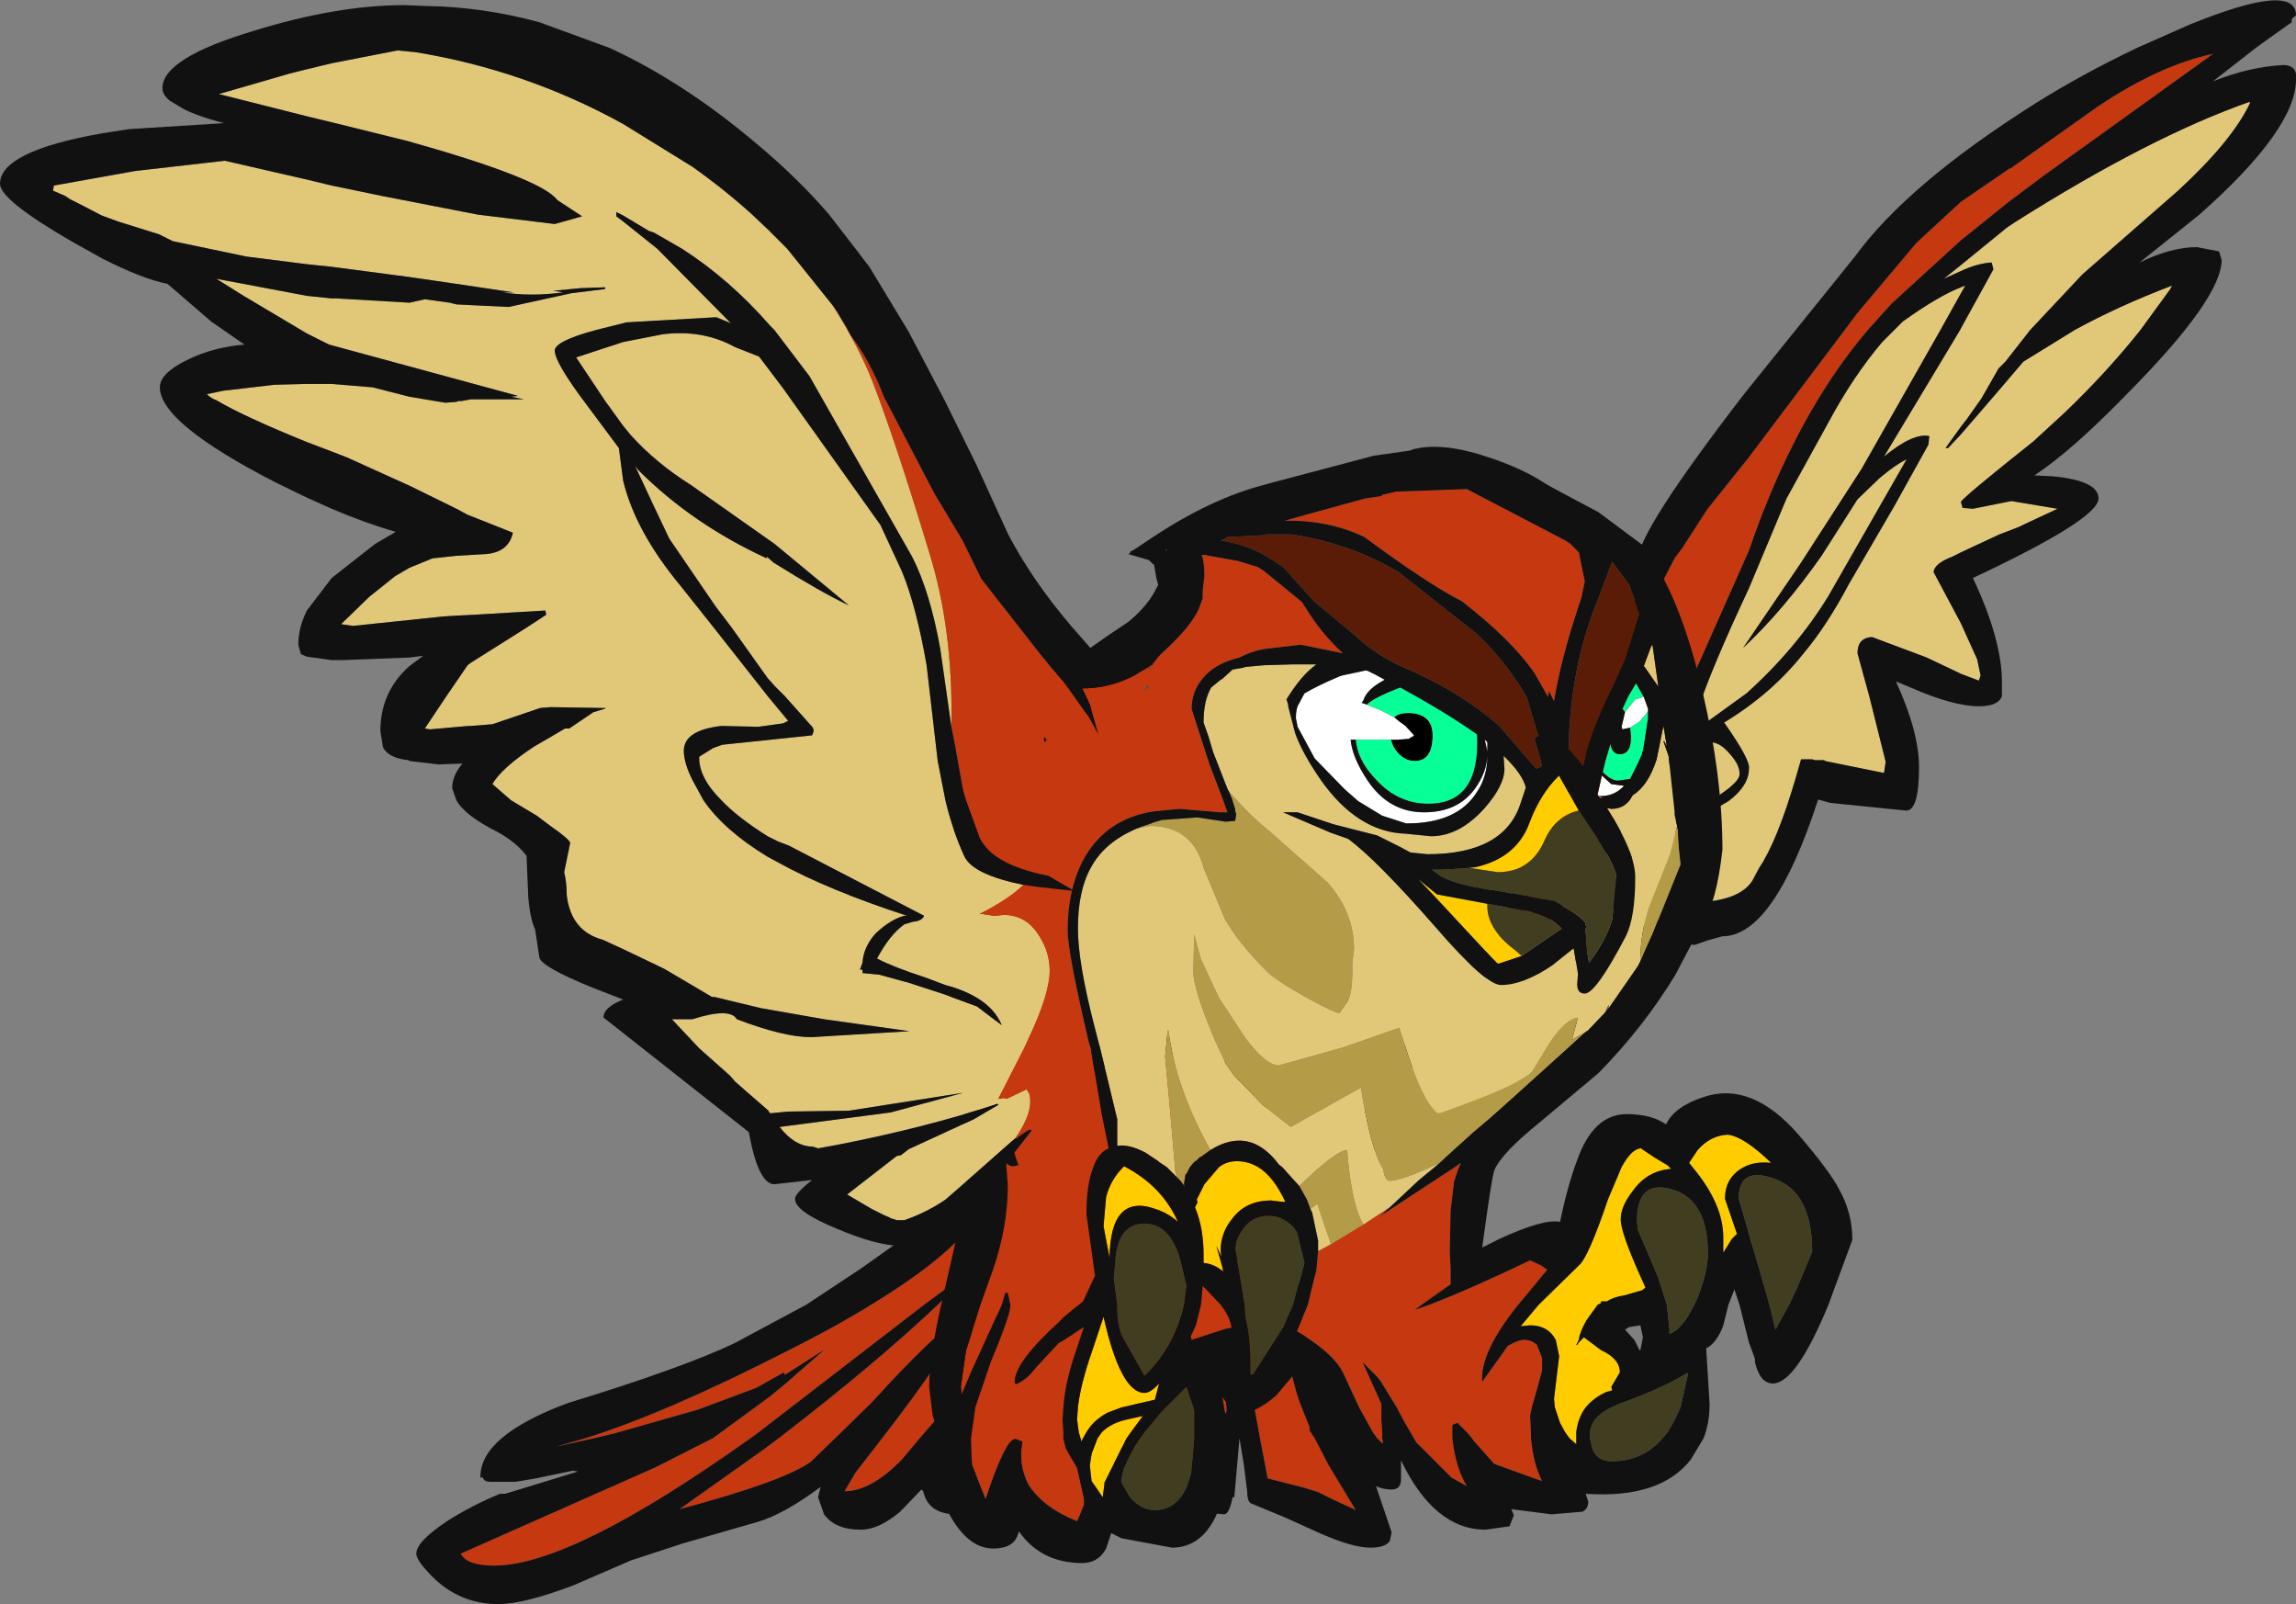 <?xml version="1.0" encoding="UTF-8" standalone="no"?>
<svg xmlns:ffdec="https://www.free-decompiler.com/flash" xmlns:xlink="http://www.w3.org/1999/xlink" ffdec:objectType="shape" height="93.8px" width="134.3px" xmlns="http://www.w3.org/2000/svg">
  <rect width="100%" height="100%" fill="#808080" stroke="none"/>
  <g transform="matrix(1.0, 0.0, 0.0, 1.0, 74.6, 60.8)">
    <path d="M11.55 -2.4 L11.5 -2.45 11.9 -2.7 11.55 -2.4" fill="#000000" fill-rule="evenodd" stroke="none"/>
    <path d="M43.0 -50.95 L48.15 -54.6 Q51.75 -57.0 54.85 -57.65 L44.9 -50.5 42.9 -49.0 40.1 -46.75 36.05 -43.05 34.65 -41.5 Q30.4 -36.5 27.7 -28.6 L23.9 -20.05 23.0 -18.3 Q19.6 -11.6 14.4 -6.85 L15.05 -8.7 15.05 -9.4 20.1 -21.2 21.6 -24.75 23.35 -28.15 23.8 -28.75 25.25 -31.0 27.65 -34.0 33.3 -41.5 34.05 -42.5 37.5 -46.6 40.1 -49.0 42.95 -50.95 43.0 -50.95" fill="#c53810" fill-rule="evenodd" stroke="none"/>
    <path d="M57.0 -54.75 Q55.95 -52.55 52.8 -49.65 L47.2 -44.75 44.15 -41.5 42.7 -39.65 42.4 -39.35 42.3 -39.25 41.5 -37.85 41.3 -37.5 40.45 -36.3 40.1 -35.85 39.2 -34.6 39.35 -34.6 40.1 -35.4 42.3 -37.95 43.75 -39.65 46.75 -41.5 Q49.3 -42.9 52.45 -44.1 L52.35 -43.9 50.6 -41.5 Q48.65 -39.05 46.2 -36.7 L44.35 -35.0 Q40.2 -31.7 40.1 -31.45 L40.2 -31.1 40.8 -31.05 43.05 -31.5 45.75 -31.05 43.4 -29.95 42.35 -29.55 40.1 -28.5 39.6 -28.25 Q38.55 -27.85 38.5 -27.35 L40.1 -24.35 41.05 -22.25 41.25 -21.3 41.15 -21.0 40.1 -21.4 38.1 -22.35 34.9 -23.55 Q34.05 -23.5 34.05 -22.6 L34.75 -20.05 35.7 -16.25 35.6 -15.6 32.15 -16.3 32.1 -16.35 31.55 -16.35 31.4 -16.4 31.35 -16.4 30.75 -16.4 30.45 -15.35 Q29.35 -11.6 28.3 -10.05 L27.9 -9.3 Q27.3 -8.35 25.5 -8.1 L23.15 -7.35 22.15 -6.9 Q21.0 -6.55 20.75 -6.25 L20.05 -4.85 Q19.7 -3.55 19.3 -3.2 L16.7 0.0 13.95 3.05 Q11.2 5.4 8.85 5.6 L6.95 5.4 6.1 4.9 8.0 1.6 Q9.35 -0.7 10.9 -1.95 11.85 -2.75 13.35 -5.15 L13.55 -5.15 Q14.8 -5.2 19.15 -10.65 L19.75 -11.25 Q20.0 -11.95 20.8 -12.8 L20.85 -12.85 22.85 -15.6 Q24.25 -17.8 24.7 -19.25 25.45 -21.6 27.7 -26.4 L29.9 -31.65 32.35 -36.1 Q33.8 -38.8 35.5 -40.8 L36.2 -41.5 36.7 -42.0 Q38.8 -43.5 40.1 -44.0 L40.35 -44.1 40.3 -44.0 40.1 -43.65 38.9 -41.5 34.3 -33.4 30.75 -27.9 27.35 -22.9 Q29.7 -25.1 31.95 -28.3 L34.05 -31.6 35.35 -32.85 Q36.3 -33.65 36.95 -33.95 L36.9 -33.9 32.35 -25.95 Q30.45 -22.85 27.55 -20.25 L24.85 -18.3 25.5 -17.4 Q26.05 -17.35 26.55 -16.75 27.2 -16.05 27.15 -15.5 27.1 -14.85 24.45 -13.4 L22.55 -12.35 Q21.55 -11.9 21.15 -11.9 L18.8 -7.35 Q18.4 -6.15 16.3 -4.25 L15.35 -3.35 14.95 -2.7 14.75 -2.5 Q16.8 -3.3 18.5 -5.6 19.75 -7.25 20.35 -9.15 L21.05 -11.0 Q21.3 -11.55 22.2 -11.8 L22.55 -11.85 Q23.4 -12.0 23.6 -12.25 L26.5 -13.95 Q27.7 -14.85 27.7 -15.85 27.8 -16.35 26.25 -18.55 29.05 -20.25 30.9 -22.6 32.25 -24.2 33.55 -26.65 L36.2 -31.2 38.2 -34.8 38.25 -35.3 Q37.3 -35.5 35.6 -34.1 L40.05 -41.5 40.1 -41.6 42.0 -45.05 41.9 -45.45 Q41.05 -45.4 40.1 -44.95 L39.1 -44.5 40.1 -45.3 42.8 -47.5 43.25 -47.8 Q51.15 -52.8 57.0 -54.85 L57.0 -54.75 M11.55 -2.4 L11.9 -2.7 11.5 -2.45 11.55 -2.4" fill="#e1c879" fill-rule="evenodd" stroke="none"/>
    <path d="M43.0 -50.95 L42.95 -50.95 40.1 -49.0 37.5 -46.6 34.05 -42.5 33.3 -41.5 27.65 -34.0 25.25 -31.0 23.8 -28.75 23.35 -28.15 21.6 -24.75 20.1 -21.2 15.05 -9.4 15.05 -8.7 14.4 -6.85 Q19.6 -11.6 23.0 -18.3 L23.9 -20.05 27.7 -28.6 Q30.4 -36.5 34.65 -41.5 L36.05 -43.05 40.1 -46.75 42.9 -49.0 44.9 -50.5 54.85 -57.65 Q51.75 -57.0 48.15 -54.6 L43.0 -50.95 M50.4 -58.0 L53.45 -59.35 Q59.7 -61.9 59.7 -59.9 L59.45 -59.7 59.45 -59.5 57.9 -58.4 57.35 -58.0 54.85 -56.05 Q57.0 -56.9 59.0 -57.0 59.8 -56.95 59.7 -56.15 59.7 -53.25 54.05 -48.25 L50.55 -45.45 Q52.4 -46.35 53.9 -46.35 L55.2 -46.1 55.35 -45.6 Q55.35 -43.35 49.85 -37.8 46.6 -34.45 44.4 -33.0 L45.45 -32.95 Q48.15 -32.7 48.15 -31.65 48.15 -30.45 40.8 -27.0 42.5 -23.4 42.5 -20.9 L42.5 -20.1 Q42.3 -19.5 41.15 -19.5 39.65 -19.5 37.15 -20.6 L36.3 -20.95 Q37.65 -18.0 37.65 -15.95 37.65 -13.4 36.9 -13.4 L32.45 -13.85 31.75 -14.05 Q29.15 -6.05 26.15 -6.05 L25.25 -5.8 24.55 -5.55 Q23.6 -5.55 23.6 -6.05 L23.8 -6.25 22.05 -5.45 21.35 -4.85 Q18.5 -0.05 15.35 3.35 11.95 6.85 9.95 6.95 6.95 7.1 5.5 6.35 4.6 5.9 4.65 5.35 4.65 4.75 6.7 1.55 L9.25 -2.1 11.25 -4.25 Q12.5 -5.25 12.8 -5.85 L13.15 -6.15 13.15 -6.4 Q13.2 -7.15 15.6 -13.0 L18.85 -20.9 20.4 -24.45 21.65 -27.0 20.6 -26.0 21.65 -27.3 Q21.2 -27.4 21.2 -28.05 21.2 -29.7 27.45 -37.8 L33.9 -45.8 Q37.0 -50.05 44.45 -54.75 47.15 -56.45 50.4 -58.0 M57.0 -54.75 L57.0 -54.85 Q51.15 -52.8 43.25 -47.8 L42.8 -47.5 40.1 -45.3 39.1 -44.5 40.1 -44.95 Q41.05 -45.4 41.9 -45.45 L42.0 -45.05 40.1 -41.6 40.05 -41.5 35.6 -34.1 Q37.3 -35.5 38.25 -35.3 L38.2 -34.8 36.2 -31.2 33.55 -26.65 Q32.25 -24.2 30.9 -22.6 29.05 -20.25 26.25 -18.55 27.8 -16.35 27.7 -15.85 27.7 -14.85 26.5 -13.95 L23.6 -12.25 Q23.4 -12.0 22.55 -11.85 L22.2 -11.8 Q21.3 -11.55 21.05 -11.0 L20.35 -9.15 Q19.75 -7.25 18.5 -5.6 16.8 -3.3 14.75 -2.5 L14.95 -2.7 15.35 -3.35 16.3 -4.25 Q18.4 -6.15 18.8 -7.35 L21.15 -11.9 Q21.55 -11.9 22.55 -12.35 L24.45 -13.4 Q27.1 -14.85 27.15 -15.5 27.2 -16.05 26.55 -16.75 26.05 -17.35 25.5 -17.4 L24.85 -18.3 27.55 -20.25 Q30.45 -22.85 32.35 -25.95 L36.9 -33.9 36.95 -33.95 Q36.3 -33.65 35.35 -32.85 L34.05 -31.6 31.95 -28.3 Q29.7 -25.1 27.35 -22.9 L30.75 -27.9 34.3 -33.4 38.9 -41.5 40.1 -43.65 40.3 -44.0 40.35 -44.1 40.1 -44.0 Q38.8 -43.5 36.7 -42.0 L36.2 -41.5 35.5 -40.8 Q33.8 -38.8 32.35 -36.1 L29.9 -31.65 27.7 -26.4 Q25.45 -21.6 24.7 -19.25 24.25 -17.8 22.85 -15.6 L20.85 -12.85 20.8 -12.8 Q20.0 -11.95 19.75 -11.25 L19.15 -10.65 Q14.8 -5.2 13.55 -5.15 L13.35 -5.15 Q11.85 -2.75 10.9 -1.95 9.35 -0.7 8.0 1.6 L6.1 4.9 6.95 5.4 8.85 5.6 Q11.2 5.4 13.95 3.05 L16.7 0.0 19.3 -3.2 Q19.7 -3.55 20.05 -4.85 L20.75 -6.25 Q21.0 -6.55 22.15 -6.9 L23.15 -7.35 25.5 -8.1 Q27.3 -8.35 27.9 -9.3 L28.3 -10.05 Q29.35 -11.6 30.45 -15.35 L30.75 -16.4 31.35 -16.4 31.4 -16.4 31.55 -16.35 32.1 -16.35 32.15 -16.3 35.6 -15.6 35.7 -16.25 34.75 -20.05 34.05 -22.6 Q34.05 -23.5 34.9 -23.55 L38.1 -22.35 40.1 -21.4 41.15 -21.0 41.25 -21.3 41.05 -22.25 40.1 -24.35 38.5 -27.35 Q38.55 -27.85 39.6 -28.25 L40.1 -28.5 42.35 -29.55 43.4 -29.95 45.75 -31.05 43.05 -31.5 40.8 -31.05 40.2 -31.1 40.1 -31.45 Q40.2 -31.7 44.35 -35.0 L46.2 -36.7 Q48.65 -39.05 50.6 -41.5 L52.35 -43.9 52.45 -44.1 Q49.3 -42.9 46.75 -41.5 L43.75 -39.65 42.3 -37.95 40.1 -35.4 39.35 -34.6 39.2 -34.6 40.1 -35.85 40.45 -36.3 41.3 -37.5 41.5 -37.85 42.3 -39.25 42.4 -39.35 42.7 -39.65 44.15 -41.5 47.2 -44.75 52.8 -49.65 Q55.95 -52.55 57.0 -54.75" fill="#111111" fill-rule="evenodd" stroke="none"/>
    <path d="M0.4 15.3 L0.4 15.5 Q0.6 18.75 1.4 21.15 L2.0 22.65 2.0 22.85 2.3 23.3 3.1 24.85 4.7 27.5 3.3 26.85 2.5 26.45 1.7 26.2 -0.45 25.65 -0.9 23.3 -1.2 21.65 Q-1.05 21.15 -1.35 20.95 L-1.5 20.1 -1.95 18.05 -2.05 15.85 -2.05 15.5 -2.3 11.9 -2.35 11.9 -2.65 15.5 -2.9 21.05 -2.85 21.7 -3.6 23.35 -4.05 24.75 -11.3 23.3 -12.9 23.2 -14.1 23.3 -14.6 23.35 -14.6 22.7 -12.95 19.55 Q-11.45 16.7 -11.45 16.05 -11.45 15.55 -12.1 15.55 L-15.0 20.5 -16.9 23.3 Q-18.4 25.3 -19.3 25.45 L-19.15 24.5 Q-19.15 24.05 -19.55 23.9 L-19.35 23.3 Q-18.95 22.05 -17.95 20.15 -16.2 16.85 -16.2 16.45 L-16.25 16.15 Q-16.35 15.85 -16.65 15.85 -17.75 15.85 -19.75 22.35 L-19.85 22.2 -20.8 23.3 -21.85 24.55 Q-23.65 26.4 -25.2 26.4 L-24.55 25.3 -23.0 23.3 Q-18.9 18.0 -18.9 17.1 L-19.0 16.75 Q-19.7 17.05 -22.45 19.95 L-23.65 21.25 -25.75 23.3 -27.2 24.7 Q-28.85 25.85 -34.85 27.45 L-29.85 23.9 -29.05 23.3 Q-23.45 19.0 -19.75 15.5 L-17.45 13.2 -20.55 15.5 -30.35 23.05 -30.7 23.3 Q-41.15 30.75 -45.7 30.75 -47.3 30.75 -47.65 30.05 L-36.25 25.0 -32.9 23.3 -29.55 20.85 -28.7 20.15 -26.35 18.1 -28.7 19.6 -28.7 19.55 -28.75 19.45 -30.35 20.35 -33.7 21.6 -33.85 21.65 -38.6 23.0 -39.85 23.3 -42.1 23.8 -40.35 23.3 Q-35.7 21.85 -28.55 18.2 -25.75 16.8 -23.65 15.5 -18.65 12.45 -17.45 10.25 L-17.3 10.15 Q-16.05 8.4 -15.7 7.2 L-14.4 5.2 Q-13.75 4.0 -12.55 3.0 -10.05 1.0 -6.2 1.0 -3.5 1.0 -1.1 3.9 L-0.45 6.35 0.35 9.45 0.4 15.3" fill="#c53810" fill-rule="evenodd" stroke="none"/>
    <path d="M0.9 8.55 Q1.25 9.85 1.3 12.3 L1.45 15.5 1.5 15.95 Q2.1 19.6 2.8 21.85 L2.55 20.5 Q2.55 19.7 2.9 19.25 3.3 18.7 3.9 20.3 L4.65 23.15 5.75 25.7 6.8 28.8 6.7 29.3 Q6.45 29.7 5.55 29.7 4.55 29.7 2.7 28.9 L0.6 27.95 -1.45 27.1 Q-1.65 26.95 -1.65 26.4 L-1.85 24.8 -2.1 23.3 -2.3 25.6 -2.4 26.75 -2.5 26.75 Q-2.7 27.75 -3.0 27.75 L-3.55 27.7 -3.9 28.35 Q-4.65 28.35 -4.65 27.5 L-4.45 26.2 -7.35 25.4 -10.4 24.5 -14.0 24.6 Q-15.8 24.7 -15.7 23.5 L-17.3 25.25 -18.7 26.25 -18.35 26.35 Q-17.4 26.6 -17.4 27.0 -17.4 27.75 -18.65 27.75 -20.3 27.75 -20.6 26.4 L-20.7 26.3 -21.95 27.6 Q-23.2 28.65 -24.25 28.65 -25.75 28.65 -26.4 27.75 L-26.75 26.75 -26.6 26.15 Q-28.75 27.75 -30.3 28.2 L-34.65 29.45 -37.7 30.45 -41.05 31.9 Q-43.95 33.0 -45.45 33.0 -47.55 33.0 -49.1 31.6 -50.25 30.5 -50.25 30.05 -50.25 29.35 -48.45 28.15 -46.95 27.2 -45.35 26.55 L-45.05 26.55 -40.8 25.25 -41.1 25.2 -43.25 25.65 -44.45 25.85 -45.05 25.85 -45.9 25.85 Q-46.3 25.85 -46.35 25.6 L-46.5 25.6 -46.5 25.55 Q-46.5 23.15 -41.4 21.25 -34.7 19.2 -31.65 17.75 L-27.45 15.5 -24.2 13.35 -18.15 9.05 -18.1 9.15 -17.7 8.35 Q-16.7 7.25 -15.8 5.25 L-15.75 5.2 -15.75 5.35 -15.65 5.15 Q-13.95 2.5 -10.55 0.55 L-10.45 0.5 Q-8.85 -0.4 -7.15 -0.3 -4.8 -0.15 -2.15 1.8 L-0.95 2.85 -0.45 4.2 0.9 8.55 M0.4 15.3 L0.35 9.45 -0.45 6.35 -1.1 3.9 Q-3.5 1.0 -6.2 1.0 -10.05 1.0 -12.55 3.0 -13.75 4.0 -14.4 5.2 L-15.7 7.2 Q-16.05 8.4 -17.3 10.15 L-17.45 10.25 Q-18.65 12.45 -23.65 15.5 -25.75 16.8 -28.55 18.2 -35.7 21.85 -40.35 23.3 L-42.1 23.8 -39.85 23.3 -38.6 23.0 -33.85 21.65 -33.7 21.6 -30.35 20.35 -28.75 19.45 -28.7 19.55 -28.7 19.6 -26.35 18.1 -28.7 20.15 -29.55 20.85 -32.9 23.3 -36.25 25.0 -47.65 30.05 Q-47.3 30.75 -45.7 30.75 -41.15 30.75 -30.7 23.3 L-30.35 23.05 -20.55 15.5 -17.45 13.2 -19.75 15.5 Q-23.45 19.0 -29.05 23.3 L-29.85 23.9 -34.85 27.45 Q-28.85 25.85 -27.2 24.7 L-25.75 23.3 -23.65 21.25 -22.45 19.95 Q-19.7 17.05 -19.0 16.75 L-18.9 17.1 Q-18.9 18.0 -23.0 23.3 L-24.55 25.3 -25.2 26.4 Q-23.65 26.4 -21.85 24.55 L-20.8 23.3 -19.85 22.2 -19.75 22.35 Q-17.75 15.85 -16.65 15.85 -16.35 15.85 -16.25 16.15 L-16.2 16.45 Q-16.2 16.85 -17.95 20.15 -18.95 22.05 -19.35 23.3 L-19.55 23.9 Q-19.15 24.05 -19.15 24.5 L-19.3 25.45 Q-18.4 25.3 -16.9 23.3 L-15.0 20.5 -12.1 15.55 Q-11.45 15.55 -11.45 16.05 -11.45 16.7 -12.95 19.55 L-14.6 22.7 -14.6 23.35 -14.1 23.3 -12.9 23.2 -11.3 23.3 -4.05 24.75 -3.6 23.35 -2.85 21.7 -2.9 21.05 -2.65 15.5 -2.35 11.9 -2.3 11.9 -2.05 15.5 -2.05 15.85 -1.95 18.05 -1.5 20.1 -1.35 20.95 Q-1.05 21.15 -1.2 21.65 L-0.9 23.3 -0.45 25.65 1.7 26.2 2.5 26.45 3.3 26.85 4.7 27.5 3.1 24.85 2.3 23.3 2.0 22.85 2.0 22.65 1.4 21.15 Q0.6 18.75 0.4 15.5 L0.4 15.3" fill="#111111" fill-rule="evenodd" stroke="none"/>
    <path d="M12.9 -24.65 L12.8 -24.7 12.8 -24.75 12.9 -24.65 M6.75 -17.55 L7.2 -17.55 7.7 -17.6 7.8 -17.6 7.95 -17.7 7.95 -17.75 8.0 -17.7 8.1 -17.8 7.6 -18.35 Q7.4 -18.5 7.25 -18.6 L6.95 -18.85 Q7.25 -19.15 7.95 -19.1 9.2 -19.0 9.2 -17.8 9.2 -16.3 8.15 -16.3 7.4 -16.3 6.9 -17.15 L6.75 -17.55" fill="#000000" fill-rule="evenodd" stroke="none"/>
    <path d="M19.25 -1.55 L19.5 -2.05 19.5 -1.9 19.5 -1.85 19.25 -1.55" fill="#585141" fill-rule="evenodd" stroke="none"/>
    <path d="M4.7 -17.55 L4.4 -17.55 Q4.5 -16.5 5.4 -15.15 6.65 -13.3 8.7 -13.3 10.65 -13.3 11.65 -14.65 12.35 -15.6 12.4 -16.6 12.4 -15.4 11.8 -14.5 10.65 -12.65 7.7 -12.65 L7.65 -12.65 6.25 -13.1 4.85 -13.95 4.05 -14.65 2.3 -16.45 1.3 -18.3 1.2 -18.8 Q1.2 -19.35 1.35 -19.6 L1.7 -20.25 Q2.45 -20.7 3.75 -21.25 L3.9 -21.3 5.3 -21.6 5.45 -21.55 5.85 -21.35 6.4 -21.05 Q5.35 -20.5 5.15 -19.85 L5.05 -19.7 5.35 -19.6 5.45 -19.55 6.2 -19.25 6.95 -18.85 7.25 -18.6 Q7.4 -18.5 7.6 -18.35 L8.1 -17.8 8.0 -17.7 7.95 -17.75 7.95 -17.7 7.8 -17.6 7.7 -17.6 7.2 -17.55 6.75 -17.55 4.7 -17.55 M12.4 -16.85 L12.25 -17.55 12.4 -17.4 12.4 -16.85 M21.8 -19.2 L21.3 -18.6 20.75 -18.25 20.3 -18.15 20.25 -18.3 20.45 -19.15 21.05 -19.9 21.55 -20.05 21.8 -19.35 21.8 -19.2 M19.0 -14.15 L18.9 -14.25 19.15 -14.15 19.0 -14.15 M19.1 -15.45 L19.65 -14.95 20.4 -14.85 Q19.8 -14.2 18.9 -14.25 L18.85 -14.35 19.1 -15.45" fill="#ffffff" fill-rule="evenodd" stroke="none"/>
    <path d="M6.85 -32.0 L7.05 -32.05 11.2 -32.2 16.95 -29.2 17.25 -29.0 17.75 -28.5 18.1 -26.8 17.9 -25.85 17.75 -25.4 Q16.7 -22.25 16.3 -19.8 L16.0 -20.4 15.95 -20.05 15.15 -21.45 Q13.8 -23.4 10.9 -25.65 9.0 -26.6 5.2 -29.4 3.1 -30.4 0.55 -30.35 L2.15 -30.8 5.25 -31.65 6.25 -31.8 6.2 -31.85 6.85 -32.0 M1.55 -25.6 L2.0 -24.9 Q2.85 -23.6 3.95 -22.6 L1.5 -23.1 -0.65 -22.85 Q-1.45 -22.7 -2.1 -22.35 -3.35 -22.05 -4.05 -21.35 -4.9 -20.5 -4.9 -19.35 L-3.85 -16.1 -3.05 -14.0 -2.8 -13.3 -3.25 -13.3 -5.6 -13.5 -7.15 -13.35 Q-10.0 -12.9 -11.3 -10.4 -12.15 -8.7 -12.15 -6.4 -12.15 -5.1 -10.9 0.2 L-10.8 0.5 -10.15 4.4 -9.75 6.35 Q-10.35 6.6 -10.65 7.45 -11.05 8.45 -11.05 10.2 L-10.55 13.8 -10.6 13.9 -11.25 15.3 -11.5 15.5 -12.35 16.2 -12.6 16.45 Q-15.25 18.85 -15.25 20.0 L-15.2 20.15 Q-14.6 19.95 -14.0 19.15 L-12.65 17.7 -12.6 17.7 -11.2 16.8 -11.7 18.3 Q-12.3 20.05 -12.4 21.5 L-12.45 22.25 -12.4 22.95 -12.4 23.3 -12.25 23.9 -11.6 25.05 -11.2 26.85 -11.2 27.2 -11.55 28.05 -11.6 28.15 Q-13.6 27.35 -14.45 26.0 -15.05 24.8 -14.8 23.5 L-15.2 23.35 Q-15.8 23.35 -16.95 26.85 L-17.75 24.85 -17.8 23.5 -17.8 23.3 -17.55 21.5 -16.65 18.85 Q-15.5 16.1 -15.5 15.55 L-15.5 15.5 -15.65 14.8 -15.8 14.8 -16.0 15.5 -17.8 19.45 -18.35 20.75 -18.4 20.3 -18.1 18.2 -17.25 15.5 -16.5 13.4 Q-15.65 10.9 -15.65 8.5 L-15.75 7.2 Q-15.55 7.4 -15.35 7.4 L-15.05 7.35 -15.05 7.25 Q-15.65 5.85 -16.25 0.5 L-16.25 0.4 -16.2 -0.1 -16.55 -3.8 Q-16.95 -6.85 -16.95 -8.95 -16.95 -11.75 -15.95 -14.0 L-15.65 -14.65 -14.7 -16.15 -13.85 -17.05 -13.45 -17.45 -10.3 -19.75 Q-8.45 -21.05 -7.15 -22.15 -5.05 -23.95 -4.5 -25.15 L-4.25 -25.8 -4.25 -26.25 -4.15 -27.1 Q-4.15 -27.9 -4.3 -28.35 L-4.15 -28.35 -2.2 -28.0 -1.05 -27.65 -0.8 -27.5 -0.65 -27.4 1.55 -25.6 M12.9 -24.65 L12.8 -24.75 12.8 -24.7 12.9 -24.65 M5.15 10.8 L6.75 9.75 6.15 10.3 10.5 7.45 10.85 7.2 10.75 7.45 10.7 7.55 10.45 8.3 10.25 10.0 10.2 12.4 10.25 13.35 10.25 14.3 8.55 15.5 8.15 15.8 9.0 15.5 Q11.35 14.6 14.9 12.9 L15.55 13.2 15.9 13.45 14.95 14.6 14.2 15.5 Q11.95 18.3 12.1 20.0 L13.6 17.9 Q14.2 17.55 14.55 17.55 15.0 17.55 15.3 17.85 L15.6 18.6 15.6 19.35 15.3 20.45 15.0 21.5 14.9 22.0 14.95 22.95 14.95 23.3 Q15.1 24.85 15.6 25.8 L15.15 25.65 12.8 24.8 11.6 23.45 11.5 23.3 11.2 22.95 10.65 22.4 10.4 22.5 10.35 22.55 10.35 23.3 Q10.55 25.05 11.2 26.1 L10.3 25.6 8.65 23.95 8.25 23.55 8.1 23.3 7.9 22.95 7.55 22.35 7.1 21.5 6.15 19.95 5.9 19.65 5.1 18.85 6.2 21.3 6.2 21.5 6.2 22.25 6.25 22.95 6.25 23.3 6.3 23.6 6.2 23.55 5.95 23.3 5.7 22.95 4.9 21.5 3.95 19.45 Q3.45 18.45 1.75 17.35 L1.25 17.05 1.8 15.75 1.9 15.5 2.3 13.85 2.4 13.5 2.5 12.35 3.25 11.95 5.15 10.8 M-4.25 14.4 L-4.0 14.65 -3.2 15.5 Q-2.65 16.2 -2.55 16.85 L-2.9 16.9 -4.9 17.55 -4.95 17.35 -4.65 16.7 -4.35 15.5 -4.25 14.4" fill="#c53810" fill-rule="evenodd" stroke="none"/>
    <path d="M17.75 -13.4 Q16.4 -13.1 15.75 -11.65 14.95 -9.8 13.0 -9.8 L11.35 -10.05 11.75 -10.1 Q14.1 -10.65 14.85 -12.65 15.5 -14.4 16.6 -15.45 L16.65 -15.35 17.75 -13.4 M14.4 -4.9 L13.05 -4.45 12.95 -4.5 12.65 -4.8 9.3 -8.4 8.35 -9.4 9.45 -8.5 11.6 -8.1 12.4 -7.95 12.4 -7.8 Q12.4 -6.5 13.95 -5.3 L14.4 -4.9 M22.95 7.35 L23.05 7.45 23.15 7.55 Q21.75 7.65 20.9 8.85 20.2 9.75 20.2 10.5 20.2 11.3 21.45 14.05 L21.65 14.5 21.45 14.65 20.4 14.95 Q19.75 15.05 19.4 15.3 L19.05 15.3 19.05 15.4 18.85 15.5 18.2 16.4 Q17.8 17.1 17.75 17.55 L17.6 17.85 17.65 17.85 17.75 17.7 18.05 17.4 19.05 18.15 Q20.15 18.65 20.15 19.45 L19.65 20.3 19.7 20.5 19.35 20.6 Q18.6 20.95 18.15 21.5 17.7 22.1 17.6 22.95 L17.6 23.3 17.6 23.65 17.2 23.3 16.95 22.95 16.65 22.4 16.35 21.5 16.3 21.0 16.6 18.5 16.4 17.55 Q15.95 16.7 14.9 16.7 L14.35 16.75 15.4 15.5 17.75 13.2 Q18.3 12.75 19.45 9.35 L20.25 7.45 Q20.85 6.35 21.4 6.35 L21.45 6.4 22.2 6.9 22.95 7.35 M24.4 7.45 L24.2 7.2 24.7 6.45 Q25.45 5.6 26.45 5.55 27.4 5.65 29.0 7.2 28.05 7.1 27.4 7.45 27.1 7.6 26.85 7.85 26.3 8.4 26.3 9.3 L27.0 11.35 26.7 11.65 26.2 12.45 26.2 11.55 Q26.2 9.6 24.4 7.45 M-10.75 24.2 L-10.4 23.3 -10.15 22.95 Q-9.6 22.4 -8.65 22.2 L-7.75 22.0 -8.45 22.95 -8.7 23.3 -9.95 25.8 -10.0 25.9 -10.0 26.0 -10.1 26.75 -10.75 25.8 -10.85 24.9 -10.75 24.2 M-11.5 22.95 L-11.6 22.2 -11.55 21.5 Q-11.4 20.15 -10.7 18.15 L-10.05 16.2 Q-9.05 20.65 -7.65 20.65 -7.3 20.65 -6.8 20.1 L-7.05 21.05 -9.0 21.5 -9.8 21.8 Q-10.65 22.25 -11.05 22.95 L-11.25 23.3 -11.35 23.5 -11.4 23.3 -11.5 22.95 M-2.25 7.1 Q-1.6 7.1 -1.0 7.45 -0.1 8.0 0.6 9.5 L-0.25 9.4 Q-1.75 9.4 -2.55 10.5 -3.2 11.3 -3.2 12.35 L-3.15 12.7 -3.45 12.05 -3.1 13.3 -3.05 13.55 Q-3.6 13.1 -4.2 13.05 L-4.2 12.55 Q-4.2 11.0 -4.7 9.8 L-4.55 9.5 -4.6 9.35 -4.15 8.45 -3.3 7.45 Q-2.85 7.1 -2.25 7.1 M-8.9 7.45 L-8.85 7.4 -8.75 7.45 Q-6.6 8.6 -5.7 10.65 -6.25 10.15 -7.0 9.9 -9.65 8.95 -9.7 12.75 L-10.05 10.9 -9.9 9.2 Q-9.65 8.2 -8.9 7.45" fill="#ffcc00" fill-rule="evenodd" stroke="none"/>
    <path d="M20.7 -26.6 L21.3 -24.9 20.5 -22.35 20.45 -22.2 19.75 -20.65 Q18.4 -17.95 18.0 -16.0 L17.15 -17.0 Q17.25 -21.8 18.85 -25.7 L19.7 -27.95 20.7 -26.6 M0.45 -27.65 L-0.65 -28.35 Q-1.7 -28.95 -3.2 -29.2 -2.95 -29.25 -2.8 -29.4 L-1.6 -29.45 -0.65 -29.5 Q-0.55 -29.55 -0.55 -29.55 L0.95 -29.55 Q4.45 -29.0 7.2 -27.35 L11.7 -23.8 Q13.35 -22.3 14.7 -20.05 L15.35 -17.85 15.4 -17.8 15.15 -17.6 15.4 -16.75 15.6 -16.0 15.25 -15.85 13.1 -18.35 Q10.75 -20.4 7.45 -21.8 5.95 -22.45 4.65 -23.65 L2.25 -25.65 0.45 -27.65" fill="#5a1b07" fill-rule="evenodd" stroke="none"/>
    <path d="M4.7 -17.55 L6.75 -17.55 6.9 -17.15 Q7.4 -16.3 8.15 -16.3 9.2 -16.3 9.2 -17.8 9.2 -19.0 7.95 -19.1 7.25 -19.15 6.95 -18.85 L6.2 -19.25 5.45 -19.55 5.35 -19.6 Q5.75 -20.0 7.3 -20.6 10.05 -19.1 11.8 -17.85 12.0 -13.8 8.95 -13.8 7.15 -13.8 5.85 -15.25 4.8 -16.35 4.7 -17.55 M21.8 -19.2 L21.8 -18.8 21.5 -16.85 21.45 -16.85 21.45 -16.7 21.2 -16.15 20.75 -15.25 20.05 -15.15 Q19.65 -15.15 19.15 -15.65 L19.3 -16.3 19.6 -17.3 Q19.7 -16.7 20.15 -16.7 20.8 -16.7 20.8 -17.7 L20.75 -18.25 21.3 -18.6 21.8 -19.2 M20.45 -19.15 L20.3 -19.35 20.65 -20.1 21.1 -20.85 21.15 -20.75 21.55 -20.05 21.05 -19.9 20.45 -19.15" fill="#06ff96" fill-rule="evenodd" stroke="none"/>
    <path d="M-2.75 -14.55 L-2.95 -15.05 -3.65 -16.85 -3.9 -17.7 -4.2 -18.55 Q-4.2 -19.85 -3.75 -20.6 L-3.2 -21.05 -3.1 -21.1 -3.05 -21.15 -2.5 -21.65 -1.9 -21.75 -1.75 -21.8 -0.65 -21.9 1.05 -21.95 2.4 -21.95 Q1.5 -21.3 0.65 -19.9 L0.75 -19.6 0.75 -19.5 1.15 -17.95 Q1.55 -16.8 2.65 -15.2 4.8 -12.15 7.6 -12.05 L9.1 -11.9 Q10.75 -11.9 12.2 -13.5 13.4 -14.85 13.4 -15.85 L13.35 -16.6 Q14.45 -15.55 14.65 -14.75 L14.35 -13.85 Q13.4 -10.85 8.9 -10.85 L7.9 -10.95 7.35 -11.25 5.95 -11.95 3.4 -12.6 1.3 -13.3 0.45 -13.3 3.25 -12.1 4.25 -11.75 Q5.9 -10.55 9.4 -6.55 12.3 -3.2 13.2 -3.2 14.5 -3.2 16.2 -4.35 L17.45 -5.35 17.7 -3.85 17.65 -3.25 Q17.65 -2.7 18.1 -2.7 18.75 -2.7 20.5 -6.05 21.05 -7.15 21.05 -9.5 21.05 -10.95 19.4 -13.55 L19.65 -13.5 Q20.35 -13.5 20.75 -14.05 L20.9 -14.3 Q21.8 -14.85 22.3 -16.4 L22.7 -18.35 22.85 -17.45 22.9 -17.15 22.75 -17.45 22.7 -17.45 23.0 -16.6 23.35 -13.35 23.35 -13.15 23.5 -12.5 23.1 -10.9 21.85 -7.75 Q21.35 -6.2 21.35 -4.65 L21.35 -4.6 21.2 -4.3 19.5 -1.85 19.5 -1.9 19.5 -2.05 19.25 -1.55 18.25 -0.5 17.35 0.0 17.7 -1.3 Q17.0 -1.25 16.05 0.15 L14.95 1.95 14.4 2.3 Q13.4 2.95 9.6 4.3 L9.6 4.25 9.5 4.3 Q8.65 3.65 7.7 0.7 L7.25 -0.7 3.95 0.45 0.2 1.5 Q-0.55 1.5 -1.75 -0.1 L-3.3 -2.45 -4.3 -4.6 -4.35 -4.7 -4.75 -6.15 -4.8 -4.0 Q-4.8 -2.95 -3.55 0.0 L-2.9 1.4 -2.4 2.1 -0.7 3.85 0.9 5.1 5.0 2.8 Q5.6 6.5 6.3 7.55 6.4 8.25 6.7 8.25 7.35 8.25 9.4 7.3 L9.5 7.3 8.65 8.0 8.35 8.25 6.75 9.75 5.15 10.8 Q4.45 9.65 4.2 6.45 3.7 6.45 2.25 7.75 L1.4 8.55 0.4 7.45 0.2 7.3 Q-1.35 5.2 -3.45 6.25 L-3.8 6.45 Q-5.85 2.8 -6.25 -0.55 L-6.3 -0.55 -6.45 1.0 -6.2 3.65 -5.85 7.7 -5.75 8.05 -6.3 7.5 -6.35 7.45 -6.8 7.15 -6.85 7.1 -7.6 6.6 Q-8.55 6.1 -9.25 6.2 L-9.25 4.65 -10.25 0.5 -10.6 -0.85 Q-11.55 -4.55 -11.55 -6.5 -11.55 -8.7 -10.8 -10.05 -9.95 -11.65 -7.85 -12.45 L-8.1 -12.35 -7.35 -12.5 -7.15 -12.5 Q-4.8 -12.4 -4.2 -10.05 L-2.95 -7.05 Q-2.15 -5.65 -0.55 -4.05 -0.1 -3.55 1.75 -2.5 3.5 -1.55 3.75 -1.55 L4.1 -2.05 Q4.55 -2.5 4.5 -4.45 L4.6 -5.3 Q4.6 -7.45 3.05 -9.2 L-0.35 -12.2 Q-1.4 -13.05 -2.25 -14.0 L-2.75 -14.55 M22.05 -23.05 L22.05 -23.1 22.05 -23.15 22.4 -20.65 21.6 -21.8 21.55 -21.85 22.0 -23.05 22.05 -23.05 M2.05 9.9 L2.45 9.6 3.2 11.8 3.25 11.95 2.5 12.35 2.5 12.05 2.5 11.75 2.15 10.1 2.05 9.9" fill="#e1c879" fill-rule="evenodd" stroke="none"/>
    <path d="M-2.75 -14.55 L-2.25 -14.0 Q-1.4 -13.05 -0.35 -12.2 L3.05 -9.2 Q4.6 -7.45 4.6 -5.3 L4.5 -4.45 Q4.55 -2.5 4.1 -2.05 L3.75 -1.55 Q3.5 -1.55 1.75 -2.5 -0.1 -3.55 -0.55 -4.05 -2.15 -5.65 -2.95 -7.05 L-4.2 -10.05 Q-4.8 -12.4 -7.15 -12.5 L-7.35 -12.5 -8.1 -12.35 -7.85 -12.45 -7.25 -12.65 -7.15 -12.7 -6.8 -12.8 -6.65 -12.85 -4.55 -13.0 -2.9 -12.75 -2.35 -12.8 -2.3 -13.1 -2.3 -13.25 -2.35 -13.35 -2.35 -13.5 -2.5 -13.95 -2.5 -14.0 -2.75 -14.6 -2.75 -14.55 M-5.75 8.05 L-5.85 7.7 -6.2 3.65 -6.45 1.0 -6.3 -0.55 -6.25 -0.55 Q-5.85 2.8 -3.8 6.45 L-4.35 6.85 -4.4 6.85 -4.6 7.05 -4.75 7.15 -5.0 7.45 -5.2 7.85 -5.25 7.85 -5.35 8.45 -5.3 8.6 -5.4 8.45 -5.55 8.25 -5.75 8.05 M1.4 8.55 L2.25 7.75 Q3.7 6.45 4.2 6.45 4.45 9.65 5.15 10.8 L3.25 11.95 3.2 11.8 2.45 9.6 2.05 9.9 1.85 9.35 1.4 8.55 M9.5 7.3 L9.4 7.3 Q7.35 8.25 6.7 8.25 6.4 8.25 6.3 7.55 5.6 6.5 5.0 2.8 L0.9 5.1 -0.7 3.85 -2.4 2.1 -2.9 1.4 -3.55 0.0 Q-4.8 -2.95 -4.8 -4.0 L-4.75 -6.15 -4.35 -4.7 -4.3 -4.6 -3.3 -2.45 -1.75 -0.1 Q-0.55 1.5 0.2 1.5 L3.95 0.45 7.25 -0.7 7.7 0.7 Q8.65 3.65 9.5 4.3 L9.6 4.25 9.6 4.3 Q13.4 2.95 14.4 2.3 L14.95 1.95 16.05 0.15 Q17.0 -1.25 17.7 -1.3 L17.35 0.0 18.25 -0.5 18.2 -0.5 17.05 0.55 13.95 3.35 12.55 4.6 11.9 5.15 11.6 5.4 9.5 7.3 M21.35 -4.6 L21.35 -4.65 Q21.35 -6.2 21.85 -7.75 L23.1 -10.9 23.5 -12.5 23.55 -12.25 23.55 -12.0 23.55 -11.95 23.6 -11.2 23.7 -10.25 22.05 -6.15 21.35 -4.6" fill="#b39b48" fill-rule="evenodd" stroke="none"/>
    <path d="M17.75 -13.4 L18.25 -12.65 Q19.95 -10.2 19.95 -9.45 L19.7 -7.0 Q19.3 -5.75 18.35 -4.5 L18.15 -5.65 18.15 -6.5 18.25 -6.65 18.15 -6.65 18.15 -6.8 Q17.9 -7.25 16.3 -8.1 L13.05 -8.7 Q10.4 -9.05 9.55 -9.65 L9.15 -9.95 9.9 -9.95 11.35 -10.05 13.0 -9.8 Q14.95 -9.8 15.75 -11.65 16.4 -13.1 17.75 -13.4 M14.4 -4.9 L13.95 -5.3 Q12.4 -6.5 12.4 -7.8 L12.4 -7.95 14.4 -7.6 Q15.95 -7.35 16.75 -6.5 L14.4 -4.9 M27.8 11.75 L27.6 11.0 27.1 9.3 Q27.1 7.35 29.25 8.15 31.4 8.95 31.4 12.4 L30.5 14.55 30.05 15.5 29.25 16.95 28.9 15.5 27.95 12.2 27.8 11.75 M21.2 11.1 L21.15 10.6 Q21.15 8.15 23.2 8.75 25.3 9.35 25.3 12.5 25.3 13.6 24.65 15.2 L24.5 15.5 Q23.8 16.95 23.05 17.2 L23.05 16.95 22.9 15.5 22.35 13.8 21.2 11.1 M24.15 19.5 L23.7 21.5 23.35 22.25 22.95 22.95 22.65 23.3 Q21.5 24.65 19.65 24.65 18.85 24.65 18.55 23.95 L18.4 23.3 18.4 23.1 18.4 22.95 Q18.5 22.05 19.65 21.5 L20.1 21.3 Q22.95 20.25 24.05 19.5 L24.15 19.5 M1.05 15.5 L0.5 16.75 -1.3 19.55 -1.45 19.6 -1.45 19.25 Q-1.45 17.4 -1.7 16.45 L-1.75 16.15 -1.8 15.5 -2.05 13.95 -2.35 12.25 Q-2.35 11.75 -1.95 11.15 -1.4 10.3 -0.4 10.3 0.65 10.3 1.25 11.2 L1.7 13.05 1.05 15.5 M-5.2 14.4 L-5.35 15.5 Q-5.9 17.95 -7.65 19.65 L-8.9 17.45 Q-9.25 16.8 -9.25 15.6 L-9.25 15.5 -9.45 14.0 -9.35 12.75 Q-9.15 10.75 -7.65 10.75 -6.15 10.75 -5.55 12.9 L-5.2 14.4 M-6.4 21.5 L-5.2 20.3 -4.8 21.5 -4.75 21.7 -4.75 22.95 -4.75 23.05 -4.75 23.3 -4.9 25.3 Q-5.45 27.5 -7.05 27.5 -7.85 27.5 -8.5 26.75 L-9.0 25.9 Q-9.0 24.85 -7.9 23.3 L-7.65 22.95 -6.65 21.75 -6.4 21.5" fill="#413d21" fill-rule="evenodd" stroke="none"/>
    <path d="M20.7 -26.6 L19.7 -27.95 18.85 -25.7 Q17.25 -21.8 17.15 -17.0 L18.0 -16.0 Q18.4 -17.95 19.75 -20.65 L20.45 -22.2 20.5 -22.35 21.3 -24.9 20.7 -26.6 M6.85 -32.0 L6.2 -31.85 6.25 -31.8 5.25 -31.65 2.15 -30.8 0.55 -30.35 Q3.1 -30.4 5.2 -29.4 9.0 -26.6 10.9 -25.65 13.8 -23.4 15.15 -21.45 L15.95 -20.05 16.0 -20.4 16.3 -19.8 Q16.7 -22.25 17.75 -25.4 L17.9 -25.85 18.1 -26.8 17.75 -28.5 17.25 -29.0 16.95 -29.2 11.2 -32.2 7.05 -32.05 6.85 -32.0 M7.85 -34.45 L8.15 -34.55 Q9.85 -34.95 12.5 -34.05 14.45 -33.4 15.75 -32.55 16.05 -32.35 18.9 -30.85 L21.45 -28.95 Q23.65 -26.15 25.0 -20.3 26.15 -15.35 26.15 -11.1 25.8 -8.0 25.0 -6.85 L23.4 -3.8 Q21.55 -0.75 18.9 1.95 L15.5 4.8 Q13.2 6.65 12.8 7.65 12.65 8.15 12.25 11.05 L12.1 12.15 13.1 11.65 Q15.7 10.45 16.65 10.65 17.1 8.5 17.65 7.05 18.6 4.35 20.55 4.35 22.0 4.35 22.85 4.95 23.35 3.9 25.05 3.35 27.85 2.4 30.6 5.55 32.4 7.65 32.95 8.7 33.75 10.1 33.75 11.7 L32.35 15.5 Q30.45 20.1 29.1 20.1 28.35 20.1 28.05 18.85 L28.05 18.65 27.7 17.7 27.15 15.5 26.85 14.6 26.5 15.5 26.2 16.7 Q25.85 17.7 25.2 18.05 L25.4 21.3 Q25.4 22.4 25.05 23.3 L24.3 24.55 Q22.5 26.85 18.15 26.55 L18.3 27.0 Q18.3 27.45 17.95 27.6 L16.15 27.75 13.8 27.45 13.95 27.8 13.7 28.45 12.3 28.65 Q9.3 28.65 7.35 24.6 L7.35 25.7 Q7.35 26.3 6.8 26.3 4.95 26.3 3.4 23.3 2.0 19.9 1.4 19.2 L0.05 20.8 Q-1.2 21.9 -2.35 21.9 L-3.1 20.9 -2.9 22.05 -2.75 23.3 -2.7 24.0 Q-2.7 25.5 -3.15 27.0 -4.0 29.7 -6.05 29.7 L-9.0 29.15 -9.6 28.85 -9.9 29.75 Q-10.35 30.6 -11.3 30.6 -13.7 30.6 -15.0 28.75 L-15.05 28.9 Q-15.3 29.75 -16.5 29.75 -18.1 29.75 -19.25 27.4 -20.1 25.7 -20.1 24.9 L-19.9 23.3 -19.8 22.75 -20.05 21.95 -20.25 20.3 Q-20.25 18.65 -19.55 15.5 L-19.1 13.55 Q-18.0 8.85 -18.0 6.95 -18.0 5.1 -18.6 0.85 L-18.65 0.5 Q-19.25 -3.6 -19.25 -7.8 -19.25 -10.3 -18.65 -13.2 L-18.45 -14.0 Q-17.65 -17.3 -16.2 -18.6 -12.7 -21.75 -8.65 -24.4 -7.7 -25.15 -7.15 -26.05 L-6.85 -26.6 -6.95 -26.95 -7.1 -27.8 -7.15 -27.8 -7.4 -28.05 -8.6 -28.4 -8.45 -28.5 -8.55 -28.5 -8.2 -28.7 -7.15 -29.4 Q-3.75 -31.65 -0.65 -32.45 L-0.3 -32.55 5.75 -34.15 7.85 -34.45 M0.45 -27.65 L2.25 -25.65 4.65 -23.65 Q5.95 -22.45 7.45 -21.8 10.75 -20.4 13.1 -18.35 L15.25 -15.85 15.6 -16.0 15.4 -16.75 15.15 -17.6 15.4 -17.8 15.35 -17.85 14.7 -20.05 Q13.35 -22.3 11.7 -23.8 L7.2 -27.35 Q4.45 -29.0 0.95 -29.55 L-0.55 -29.55 Q-0.55 -29.55 -0.65 -29.5 L-1.6 -29.45 -2.8 -29.4 Q-2.95 -29.25 -3.2 -29.2 -1.7 -28.95 -0.65 -28.35 L0.45 -27.65 M1.55 -25.6 L-0.65 -27.4 -0.8 -27.5 -1.05 -27.65 -2.2 -28.0 -4.15 -28.35 -4.3 -28.35 Q-4.15 -27.9 -4.15 -27.1 L-4.25 -26.25 -4.25 -25.8 -4.5 -25.15 Q-5.05 -23.95 -7.15 -22.15 -8.45 -21.05 -10.3 -19.75 L-13.45 -17.45 -13.85 -17.05 -14.7 -16.15 -15.65 -14.65 -15.95 -14.0 Q-16.95 -11.75 -16.95 -8.95 -16.95 -6.85 -16.55 -3.8 L-16.2 -0.1 -16.25 0.4 -16.25 0.5 Q-15.65 5.85 -15.05 7.25 L-15.05 7.35 -15.35 7.4 Q-15.55 7.4 -15.75 7.2 L-15.65 8.5 Q-15.65 10.9 -16.5 13.4 L-17.25 15.5 -18.1 18.2 -18.4 20.3 -18.35 20.75 -17.8 19.45 -16.0 15.5 -15.8 14.8 -15.65 14.8 -15.5 15.5 -15.5 15.55 Q-15.5 16.1 -16.65 18.85 L-17.55 21.5 -17.8 23.3 -17.8 23.5 -17.75 24.85 -16.95 26.85 Q-15.8 23.35 -15.2 23.35 L-14.8 23.5 Q-15.05 24.8 -14.45 26.0 -13.6 27.35 -11.6 28.15 L-11.55 28.05 -11.2 27.2 -11.2 26.85 -11.6 25.05 -12.25 23.9 -12.4 23.3 -12.4 22.95 -12.45 22.25 -12.4 21.5 Q-12.3 20.05 -11.7 18.3 L-11.2 16.8 -12.6 17.7 -12.65 17.7 -14.0 19.15 Q-14.6 19.95 -15.2 20.15 L-15.25 20.0 Q-15.25 18.85 -12.6 16.45 L-12.35 16.2 -11.5 15.5 -11.25 15.3 -10.6 13.9 -10.55 13.8 -11.05 10.2 Q-11.05 8.45 -10.65 7.45 -10.35 6.6 -9.75 6.35 L-10.15 4.4 -10.8 0.5 -10.9 0.2 Q-12.15 -5.1 -12.15 -6.4 -12.15 -8.7 -11.3 -10.4 -10.0 -12.9 -7.15 -13.35 L-5.6 -13.5 -3.25 -13.3 -2.8 -13.3 -3.05 -14.0 -3.85 -16.1 -4.9 -19.35 Q-4.9 -20.5 -4.05 -21.35 -3.35 -22.05 -2.1 -22.35 -1.45 -22.7 -0.65 -22.85 L1.5 -23.1 3.95 -22.6 Q2.85 -23.6 2.0 -24.9 L1.55 -25.6 M23.5 -12.5 L23.35 -13.15 23.35 -13.35 23.0 -16.6 22.7 -17.45 22.75 -17.45 22.9 -17.15 22.85 -17.45 22.7 -18.35 22.3 -16.4 Q21.8 -14.85 20.9 -14.3 L20.75 -14.05 Q20.35 -13.5 19.65 -13.5 L19.4 -13.55 Q21.05 -10.95 21.05 -9.5 21.05 -7.15 20.5 -6.05 18.75 -2.7 18.1 -2.7 17.65 -2.7 17.65 -3.25 L17.7 -3.85 17.45 -5.35 16.2 -4.35 Q14.5 -3.2 13.2 -3.2 12.3 -3.2 9.4 -6.55 5.9 -10.55 4.25 -11.75 L3.25 -12.1 0.45 -13.3 1.3 -13.3 3.4 -12.6 5.95 -11.95 7.35 -11.25 7.9 -10.95 8.9 -10.85 Q13.4 -10.85 14.35 -13.85 L14.65 -14.75 Q14.45 -15.55 13.35 -16.6 L13.4 -15.85 Q13.4 -14.85 12.2 -13.5 10.75 -11.9 9.1 -11.9 L7.6 -12.05 Q4.8 -12.15 2.65 -15.2 1.55 -16.8 1.15 -17.95 L0.75 -19.5 0.75 -19.6 0.65 -19.9 Q1.5 -21.3 2.4 -21.95 L1.05 -21.95 -0.65 -21.9 -1.75 -21.8 -1.9 -21.75 -2.5 -21.65 -3.05 -21.15 -3.1 -21.1 -3.2 -21.05 -3.75 -20.6 Q-4.2 -19.85 -4.2 -18.55 L-3.9 -17.7 -3.65 -16.85 -2.95 -15.05 -2.75 -14.55 -2.75 -14.6 -2.5 -14.0 -2.5 -13.95 -2.35 -13.5 -2.35 -13.35 -2.3 -13.25 -2.3 -13.1 -2.35 -12.8 -2.9 -12.75 -4.55 -13.0 -6.65 -12.85 -6.8 -12.8 -7.15 -12.7 -7.25 -12.65 -7.85 -12.45 Q-9.95 -11.65 -10.8 -10.05 -11.55 -8.7 -11.55 -6.5 -11.55 -4.55 -10.6 -0.85 L-10.25 0.5 -9.25 4.65 -9.25 6.2 Q-8.55 6.1 -7.6 6.6 L-6.85 7.1 -6.8 7.15 -6.35 7.45 -6.3 7.5 -5.75 8.05 -5.55 8.25 -5.4 8.45 -5.3 8.6 -5.35 8.45 -5.25 7.85 -5.2 7.85 -5.0 7.45 -4.75 7.15 -4.6 7.05 -4.4 6.85 -4.35 6.85 -3.8 6.45 -3.45 6.25 Q-1.35 5.2 0.2 7.3 L0.4 7.45 1.4 8.55 1.85 9.35 2.05 9.9 2.15 10.1 2.5 11.75 2.5 12.05 2.5 12.35 2.4 13.5 2.3 13.85 1.9 15.5 1.8 15.75 1.25 17.05 1.75 17.35 Q3.45 18.45 3.95 19.45 L4.9 21.5 5.7 22.95 5.95 23.3 6.2 23.55 6.3 23.6 6.25 23.3 6.25 22.95 6.2 22.25 6.2 21.5 6.2 21.3 5.1 18.85 5.9 19.65 6.15 19.95 7.1 21.5 7.55 22.35 7.9 22.95 8.1 23.3 8.25 23.55 8.65 23.95 10.3 25.6 11.2 26.1 Q10.55 25.05 10.35 23.3 L10.35 22.55 10.4 22.5 10.65 22.4 11.2 22.95 11.5 23.3 11.6 23.45 12.8 24.8 15.15 25.65 15.6 25.8 Q15.1 24.85 14.95 23.3 L14.95 22.95 14.9 22.0 15.0 21.5 15.3 20.45 15.6 19.35 15.6 18.6 15.3 17.85 Q15.0 17.55 14.55 17.55 14.2 17.55 13.6 17.9 L12.1 20.0 Q11.95 18.3 14.2 15.5 L14.95 14.6 15.9 13.45 15.55 13.2 14.9 12.9 Q11.35 14.6 9.0 15.5 L8.15 15.8 8.55 15.5 10.25 14.3 10.25 13.35 10.2 12.4 10.25 10.0 10.45 8.3 10.7 7.55 10.75 7.45 10.85 7.2 10.5 7.45 6.15 10.3 6.75 9.75 8.35 8.25 8.65 8.0 9.5 7.3 11.6 5.4 11.9 5.15 12.55 4.6 13.95 3.35 17.05 0.55 18.2 -0.5 18.25 -0.5 19.25 -1.55 19.5 -1.85 21.2 -4.3 21.35 -4.6 22.05 -6.15 23.7 -10.25 23.6 -11.2 23.55 -11.95 23.55 -12.0 23.55 -12.25 23.5 -12.5 M12.4 -16.85 L12.4 -17.4 12.25 -17.55 12.4 -16.85 M5.35 -19.6 L5.05 -19.7 5.15 -19.85 Q5.35 -20.5 6.4 -21.05 L5.85 -21.35 5.45 -21.55 5.3 -21.6 3.9 -21.3 3.75 -21.25 Q2.45 -20.7 1.7 -20.25 L1.35 -19.6 Q1.2 -19.35 1.2 -18.8 L1.3 -18.3 2.3 -16.45 4.05 -14.65 4.85 -13.95 6.25 -13.1 7.65 -12.65 7.7 -12.65 Q10.65 -12.65 11.8 -14.5 12.4 -15.4 12.4 -16.6 12.35 -15.6 11.65 -14.65 10.65 -13.3 8.7 -13.3 6.65 -13.3 5.4 -15.15 4.5 -16.5 4.4 -17.55 L4.7 -17.55 Q4.8 -16.35 5.85 -15.25 7.15 -13.8 8.95 -13.8 12.0 -13.8 11.8 -17.85 10.05 -19.1 7.3 -20.6 5.75 -20.0 5.35 -19.6 M20.75 -18.25 L20.8 -17.7 Q20.8 -16.7 20.15 -16.7 19.7 -16.7 19.6 -17.3 L19.3 -16.3 19.15 -15.65 Q19.65 -15.15 20.05 -15.15 L20.75 -15.25 21.2 -16.15 21.45 -16.7 21.45 -16.85 21.5 -16.85 21.8 -18.8 21.8 -19.2 21.8 -19.35 21.55 -20.05 21.15 -20.75 21.1 -20.85 20.65 -20.1 20.3 -19.35 20.45 -19.15 20.25 -18.3 20.3 -18.15 20.75 -18.25 M19.1 -15.45 L18.85 -14.35 18.9 -14.25 Q19.8 -14.2 20.4 -14.85 L19.65 -14.95 19.1 -15.45 M19.0 -14.15 L19.15 -14.15 18.9 -14.25 19.0 -14.15 M11.35 -10.05 L9.9 -9.95 9.15 -9.95 9.55 -9.65 Q10.4 -9.05 13.05 -8.7 L16.3 -8.1 Q17.9 -7.25 18.15 -6.8 L18.15 -6.65 18.25 -6.65 18.15 -6.5 18.15 -5.65 18.35 -4.5 Q19.3 -5.75 19.7 -7.0 L19.95 -9.45 Q19.95 -10.2 18.25 -12.65 L17.75 -13.4 16.65 -15.35 16.6 -15.45 Q15.5 -14.4 14.85 -12.65 14.1 -10.65 11.75 -10.1 L11.35 -10.05 M12.4 -7.95 L11.6 -8.1 9.45 -8.5 8.35 -9.4 9.3 -8.4 12.65 -4.8 12.95 -4.5 13.05 -4.45 14.4 -4.9 16.75 -6.5 Q15.95 -7.35 14.4 -7.6 L12.4 -7.95 M22.05 -23.05 L22.0 -23.05 21.55 -21.85 21.6 -21.8 22.4 -20.65 22.05 -23.15 22.05 -23.1 22.05 -23.05 M24.4 7.45 Q26.2 9.6 26.2 11.55 L26.2 12.45 26.7 11.65 27.0 11.35 26.3 9.3 Q26.3 8.4 26.85 7.85 27.1 7.6 27.4 7.45 28.05 7.1 29.0 7.2 27.4 5.65 26.45 5.55 25.45 5.6 24.7 6.45 L24.2 7.2 24.4 7.45 M22.95 7.35 L22.2 6.9 21.45 6.4 21.4 6.35 Q20.85 6.35 20.25 7.45 L19.45 9.35 Q18.3 12.75 17.75 13.2 L15.4 15.5 14.35 16.75 14.9 16.7 Q15.95 16.7 16.4 17.55 L16.6 18.5 16.3 21.0 16.35 21.5 16.65 22.4 16.95 22.95 17.2 23.3 17.6 23.65 17.6 23.3 17.6 22.95 Q17.7 22.1 18.15 21.5 18.6 20.95 19.35 20.6 L19.7 20.5 19.65 20.3 20.15 19.45 Q20.15 18.65 19.05 18.15 L18.05 17.4 17.75 17.7 17.65 17.85 17.6 17.85 17.75 17.55 Q17.8 17.1 18.2 16.4 L18.85 15.5 19.05 15.4 19.05 15.3 19.4 15.3 Q19.75 15.05 20.4 14.95 L21.45 14.65 21.65 14.5 21.45 14.05 Q20.2 11.3 20.2 10.5 20.2 9.75 20.9 8.85 21.75 7.65 23.15 7.55 L23.05 7.45 22.95 7.35 M21.2 11.1 L22.35 13.8 22.9 15.5 23.05 16.95 23.05 17.2 Q23.8 16.95 24.5 15.5 L24.65 15.2 Q25.3 13.6 25.3 12.5 25.3 9.35 23.2 8.75 21.15 8.15 21.15 10.6 L21.2 11.1 M27.8 11.75 L27.95 12.2 28.9 15.5 29.25 16.95 30.05 15.5 30.5 14.55 31.4 12.4 Q31.4 8.95 29.25 8.15 27.1 7.35 27.1 9.3 L27.6 11.0 27.8 11.75 M21.35 16.7 L20.7 16.8 20.45 16.95 21.0 17.55 21.3 18.15 21.35 18.15 21.5 17.4 21.35 16.7 M24.0 17.6 L24.0 17.55 24.0 17.6 M24.15 19.5 L24.05 19.5 Q22.95 20.25 20.1 21.3 L19.65 21.5 Q18.5 22.05 18.4 22.95 L18.4 23.1 18.4 23.3 18.55 23.95 Q18.85 24.65 19.65 24.65 21.5 24.65 22.65 23.3 L22.95 22.95 23.35 22.25 23.7 21.5 24.15 19.5 M24.45 18.8 L24.45 18.75 24.45 18.8 M1.05 15.5 L1.7 13.05 1.25 11.2 Q0.65 10.3 -0.4 10.3 -1.4 10.3 -1.95 11.15 -2.35 11.75 -2.35 12.25 L-2.05 13.95 -1.8 15.5 -1.75 16.15 -1.7 16.45 Q-1.45 17.4 -1.45 19.25 L-1.45 19.6 -1.3 19.55 0.5 16.75 1.05 15.5 M-6.45 -28.65 L-6.35 -28.6 -6.35 -28.65 -6.45 -28.65 M-8.9 7.45 Q-9.65 8.2 -9.9 9.2 L-10.05 10.9 -9.7 12.75 Q-9.65 8.95 -7.0 9.9 -6.25 10.15 -5.7 10.65 -6.6 8.6 -8.75 7.45 L-8.85 7.4 -8.9 7.45 M-2.25 7.1 Q-2.85 7.1 -3.3 7.45 L-4.15 8.45 -4.6 9.35 -4.55 9.5 -4.7 9.8 Q-4.2 11.0 -4.2 12.55 L-4.2 13.05 Q-3.6 13.1 -3.05 13.55 L-3.1 13.3 -3.45 12.05 -3.15 12.7 -3.2 12.35 Q-3.2 11.3 -2.55 10.5 -1.75 9.4 -0.25 9.4 L0.6 9.5 Q-0.1 8.0 -1.0 7.45 -1.6 7.1 -2.25 7.1 M-11.5 22.95 L-11.4 23.3 -11.35 23.5 -11.25 23.3 -11.05 22.95 Q-10.65 22.25 -9.8 21.8 L-9.0 21.5 -7.05 21.05 -6.8 20.1 Q-7.3 20.65 -7.65 20.65 -9.05 20.65 -10.05 16.2 L-10.7 18.15 Q-11.4 20.15 -11.55 21.5 L-11.6 22.2 -11.5 22.95 M-10.75 24.2 L-10.85 24.9 -10.75 25.8 -10.1 26.75 -10.0 26.0 -10.0 25.9 -9.95 25.8 -8.7 23.3 -8.45 22.95 -7.75 22.0 -8.65 22.2 Q-9.6 22.4 -10.15 22.95 L-10.4 23.3 -10.75 24.2 M-4.25 14.4 L-4.35 15.5 -4.65 16.7 -4.95 17.35 -4.9 17.55 -2.9 16.9 -2.55 16.85 Q-2.65 16.2 -3.2 15.5 L-4.0 14.65 -4.25 14.4 M-5.2 14.4 L-5.55 12.9 Q-6.15 10.75 -7.65 10.75 -9.15 10.75 -9.35 12.75 L-9.45 14.0 -9.25 15.5 -9.25 15.6 Q-9.25 16.8 -8.9 17.45 L-7.65 19.65 Q-5.9 17.95 -5.35 15.5 L-5.2 14.4 M-5.8 19.8 L-5.75 19.75 -5.8 19.8 M-6.4 21.5 L-6.65 21.75 -7.65 22.95 -7.9 23.3 Q-9.0 24.85 -9.0 25.9 L-8.5 26.75 Q-7.85 27.5 -7.05 27.5 -5.45 27.5 -4.9 25.3 L-4.75 23.3 -4.75 23.05 -4.75 22.95 -4.75 21.7 -4.8 21.5 -5.2 20.3 -6.4 21.5" fill="#111111" fill-rule="evenodd" stroke="none"/>
    <path d="M-7.4 -21.8 L-7.3 -21.9 -7.2 -21.9 -7.4 -21.6 -7.4 -21.7 -7.4 -21.8 M-7.55 -20.7 L-7.35 -20.7 -7.7 -20.3 -7.55 -20.7" fill="#585141" fill-rule="evenodd" stroke="none"/>
    <path d="M-15.2 5.75 L-18.15 8.35 -19.3 9.35 Q-20.4 10.1 -21.7 10.55 L-22.15 10.55 -22.45 10.45 -22.5 10.45 -22.55 10.4 -22.9 10.25 -23.6 9.9 -25.05 9.05 -22.15 6.8 -21.9 6.75 -21.45 6.4 -17.65 4.65 -16.2 3.8 -16.25 3.75 Q-20.5 5.15 -25.65 6.15 L-26.75 6.35 -27.05 6.25 Q-28.1 6.25 -29.0 5.1 L-22.5 4.25 -18.25 3.1 -24.95 4.15 -28.5 4.2 -29.55 4.3 -29.6 4.25 -29.65 4.15 -31.6 2.45 -31.9 2.1 -33.7 0.5 -35.3 -1.2 -34.1 -1.2 Q-31.9 -1.9 -31.5 -1.2 -28.75 -0.15 -27.15 -0.15 L-21.4 -0.5 -26.4 -1.2 -30.1 -1.85 -32.8 -2.5 -32.95 -2.5 -35.75 -4.15 -38.15 -5.3 -39.35 -5.85 Q-41.2 -6.35 -41.45 -8.45 -41.45 -9.2 -41.6 -9.8 L-41.25 -11.5 Q-41.25 -11.7 -42.4 -12.5 L-43.2 -13.1 -44.7 -14.0 -45.8 -14.95 Q-45.25 -15.9 -43.35 -17.15 L-42.4 -17.7 -41.55 -18.2 -41.3 -18.2 -39.9 -19.15 -39.25 -19.35 -39.15 -19.4 -39.35 -19.4 -42.4 -19.45 -43.0 -19.4 -45.8 -18.45 -47.05 -18.35 -47.2 -18.35 -49.45 -18.15 -49.75 -18.2 -48.55 -20.0 -47.9 -20.95 -47.25 -21.9 -47.05 -22.05 -43.8 -24.1 -42.65 -24.85 -42.7 -25.1 -46.9 -24.85 -47.9 -24.8 -48.7 -24.75 -53.95 -24.2 -54.65 -24.3 -53.0 -25.9 -51.5 -27.1 -50.65 -27.6 -49.3 -28.15 -47.9 -28.3 -46.2 -28.4 Q-44.85 -28.5 -44.6 -29.65 L-47.25 -30.7 -47.9 -31.05 -50.65 -32.4 -54.3 -34.05 -55.2 -34.4 -56.65 -34.95 Q-60.35 -36.45 -61.95 -37.4 -62.25 -37.5 -62.5 -37.75 L-61.55 -37.95 -58.55 -38.3 -56.65 -38.35 -55.2 -38.35 -52.8 -38.15 -50.65 -37.6 -48.55 -37.25 -47.9 -37.3 -47.8 -37.35 -47.6 -37.35 -47.05 -37.45 -43.95 -37.45 -44.7 -37.6 -44.3 -37.65 -55.35 -40.65 -56.65 -41.3 -60.35 -43.5 -61.95 -44.5 -56.65 -43.5 -55.2 -43.35 -54.9 -43.35 -50.65 -43.1 -49.75 -43.3 -48.3 -43.1 -47.9 -43.0 -44.85 -42.85 -41.2 -43.65 -39.2 -43.9 -39.2 -44.0 -40.65 -43.95 -42.2 -43.8 -42.25 -43.8 -41.65 -43.7 Q-43.55 -43.45 -45.2 -43.7 L-44.55 -43.7 -47.9 -44.2 -50.65 -44.6 -55.2 -45.2 -56.65 -45.35 -60.2 -45.8 -64.5 -46.7 -65.3 -47.1 -67.7 -47.85 -68.65 -48.2 -70.0 -48.9 -70.5 -49.15 -70.8 -49.35 -71.5 -49.65 -71.45 -49.95 -68.65 -50.45 -66.7 -50.8 -61.45 -51.4 -56.65 -50.3 -55.2 -49.95 -52.3 -49.35 -46.65 -48.25 -42.15 -47.7 -40.55 -48.15 -40.7 -48.25 -42.0 -49.1 Q-42.9 -50.35 -50.75 -52.55 L-55.2 -53.65 -56.65 -54.0 -61.8 -55.3 -57.65 -56.5 -56.65 -56.75 -55.2 -57.1 -51.35 -57.85 -50.3 -57.75 Q-43.85 -56.7 -38.15 -53.55 L-34.1 -51.05 Q-32.2 -49.7 -30.6 -48.25 L-29.65 -47.35 -28.55 -46.25 -25.9 -42.95 Q-24.35 -40.5 -23.55 -38.45 -22.2 -34.95 -20.25 -28.5 -18.85 -24.0 -18.95 -18.45 L-18.95 -18.3 -19.6 -22.85 Q-20.2 -26.2 -21.25 -28.25 L-27.25 -38.8 -29.3 -41.5 -29.55 -41.75 Q-31.9 -44.45 -34.7 -46.25 L-36.35 -47.2 -36.65 -47.3 -38.15 -48.2 -38.25 -48.25 -38.55 -48.4 -38.55 -48.15 -38.15 -47.85 -36.15 -46.25 -31.85 -41.9 -32.7 -42.25 -37.95 -41.95 -38.15 -41.9 -39.75 -41.5 Q-42.15 -40.85 -42.15 -40.3 -42.15 -39.6 -40.3 -37.15 L-38.4 -34.6 -38.15 -32.7 Q-37.45 -29.75 -34.8 -26.55 L-32.85 -24.1 -29.7 -20.1 -28.5 -18.65 -28.8 -18.5 -30.25 -18.3 -32.4 -18.35 Q-34.6 -18.1 -34.6 -16.9 -34.6 -16.15 -34.05 -15.1 L-33.45 -14.0 Q-32.25 -12.25 -29.7 -10.7 L-29.05 -10.35 Q-26.15 -8.75 -21.55 -7.25 L-21.7 -7.25 Q-22.5 -7.05 -23.4 -6.2 -24.1 -5.4 -24.15 -4.5 L-24.3 -4.1 -24.15 -4.1 -24.15 -3.9 -23.15 -3.8 -21.7 -3.4 -21.5 -3.35 -19.35 -2.65 -17.45 -1.95 -16.0 -0.85 -16.05 -0.95 Q-16.75 -2.5 -19.3 -3.2 L-20.5 -3.65 Q-22.35 -4.25 -23.3 -4.75 -22.55 -6.15 -21.7 -6.75 L-21.2 -6.9 Q-20.65 -6.95 -20.55 -7.25 L-28.45 -11.35 -29.1 -11.6 -29.7 -11.9 Q-31.45 -13.0 -32.4 -14.0 -33.75 -15.35 -33.7 -16.55 L-32.9 -17.05 -32.35 -17.25 -27.1 -17.8 -27.0 -18.05 -27.05 -18.25 -28.7 -20.1 -29.2 -20.6 -29.3 -20.7 -29.7 -21.15 -31.8 -24.1 -32.75 -25.35 -35.45 -29.3 -36.4 -31.3 -37.45 -33.55 -37.25 -33.3 Q-34.1 -30.15 -29.75 -28.15 L-29.75 -28.25 -29.35 -27.9 Q-26.55 -26.15 -24.95 -25.4 L-29.3 -29.0 -34.2 -32.45 Q-36.2 -33.7 -37.7 -35.35 L-38.15 -35.9 -39.2 -37.35 -40.3 -39.0 -40.9 -39.9 -38.15 -40.8 -35.85 -41.25 Q-33.5 -41.55 -31.6 -40.5 L-30.2 -39.95 -28.8 -38.1 -23.1 -30.1 -21.85 -27.4 Q-21.0 -25.35 -20.4 -21.9 L-19.75 -16.3 -19.3 -14.0 Q-18.9 -12.3 -18.2 -10.75 -17.7 -9.65 -14.7 -9.05 L-14.75 -9.05 Q-15.55 -8.25 -17.3 -7.35 L-17.1 -7.35 -16.5 -7.25 -16.35 -7.25 -15.9 -7.3 Q-14.55 -7.3 -13.8 -6.05 -13.2 -5.1 -13.2 -4.05 -13.2 -2.7 -14.4 -0.15 L-14.7 0.5 -16.2 3.45 -16.05 3.45 -15.95 3.4 -15.7 3.45 -14.55 2.9 -14.4 3.15 Q-14.1 4.15 -15.2 5.75 M-11.4 -7.05 L-10.6 -6.45 -11.0 -4.1 -11.0 -4.65 -11.1 -5.5 -11.4 -7.05" fill="#e1c879" fill-rule="evenodd" stroke="none"/>
    <path d="M-25.9 -42.95 L-25.65 -42.6 -25.35 -42.1 -25.05 -41.6 -25.0 -41.5 -24.85 -41.2 Q-23.7 -39.7 -22.9 -37.6 L-19.95 -31.95 -18.6 -29.7 -18.3 -29.2 -17.2 -26.95 -13.6 -22.35 -13.5 -22.25 -13.15 -21.8 -12.4 -20.95 -12.1 -20.55 -10.9 -18.85 -10.35 -17.85 -10.85 -19.6 -11.3 -20.55 -11.05 -20.55 Q-9.6 -20.6 -8.25 -21.3 L-7.4 -21.8 -7.4 -21.7 -7.4 -21.6 -7.5 -21.35 -7.55 -21.25 -7.65 -20.95 -7.75 -20.75 -7.55 -20.7 -7.7 -20.3 -9.0 -19.25 Q-9.9 -18.8 -10.05 -18.05 L-10.2 -16.95 -10.3 -16.25 -10.45 -15.55 -10.5 -15.5 Q-10.75 -15.1 -11.2 -15.1 -11.65 -15.1 -12.1 -15.5 L-13.5 -17.7 -13.55 -17.6 -13.4 -17.1 -12.5 -14.0 -12.15 -12.3 Q-12.15 -11.6 -12.6 -11.1 L-12.6 -11.05 -13.2 -10.55 -13.75 -10.2 -14.3 -9.9 -13.95 -9.9 -13.8 -9.75 -13.3 -9.6 -13.35 -9.6 Q-16.55 -10.25 -17.3 -11.8 L-18.1 -14.0 -18.25 -14.5 -18.75 -17.3 -18.95 -18.3 -18.95 -18.45 Q-18.85 -24.0 -20.25 -28.5 -22.2 -34.95 -23.55 -38.45 -24.35 -40.5 -25.9 -42.95 M-14.45 5.3 L-14.55 5.35 -14.85 5.55 -15.2 5.8 -15.2 5.75 Q-14.1 4.15 -14.4 3.15 L-14.55 2.9 -15.7 3.45 -15.95 3.4 -16.05 3.45 -16.2 3.45 -14.7 0.5 -14.4 -0.15 Q-13.2 -2.7 -13.2 -4.05 -13.2 -5.1 -13.8 -6.05 -14.55 -7.3 -15.9 -7.3 L-16.35 -7.25 -16.5 -7.25 -17.1 -7.35 -17.3 -7.35 Q-15.55 -8.25 -14.75 -9.05 L-14.7 -9.05 -14.65 -9.05 -14.0 -8.95 Q-14.55 -8.8 -14.55 -8.2 L-14.55 -8.15 -14.35 -7.9 -13.5 -6.95 Q-12.45 -5.75 -12.45 -4.65 -12.45 -2.95 -14.35 0.5 L-15.3 2.1 -15.2 2.45 -15.15 2.5 -15.1 2.7 -15.05 2.6 -14.65 2.45 -14.45 2.55 -14.35 2.5 Q-14.05 2.55 -13.95 3.1 L-14.0 3.2 -14.0 3.4 Q-14.0 4.5 -14.45 5.3" fill="#c53810" fill-rule="evenodd" stroke="none"/>
    <path d="M-25.9 -42.95 L-28.55 -46.25 -29.65 -47.35 -30.6 -48.25 Q-32.2 -49.7 -34.1 -51.05 L-38.15 -53.55 Q-43.85 -56.7 -50.3 -57.75 L-51.35 -57.85 -55.2 -57.1 -56.65 -56.75 -57.65 -56.5 -61.8 -55.3 -56.65 -54.0 -55.2 -53.65 -50.75 -52.55 Q-42.9 -50.35 -42.0 -49.1 L-40.7 -48.25 -40.55 -48.15 -42.15 -47.7 -46.65 -48.25 -52.3 -49.35 -55.2 -49.95 -56.65 -50.3 -61.45 -51.4 -66.7 -50.8 -68.65 -50.45 -71.45 -49.95 -71.5 -49.65 -70.8 -49.35 -70.5 -49.15 -70.0 -48.9 -68.65 -48.2 -67.7 -47.85 -65.3 -47.1 -64.5 -46.7 -60.2 -45.8 -56.65 -45.35 -55.2 -45.2 -50.65 -44.6 -47.9 -44.2 -44.55 -43.7 -45.2 -43.7 Q-43.55 -43.45 -41.65 -43.7 L-42.25 -43.8 -42.2 -43.8 -40.65 -43.95 -39.2 -44.0 -39.2 -43.9 -41.2 -43.65 -44.85 -42.85 -47.9 -43.0 -48.3 -43.1 -49.75 -43.3 -50.65 -43.1 -54.9 -43.35 -55.2 -43.35 -56.65 -43.5 -61.95 -44.5 -60.35 -43.5 -56.65 -41.3 -55.35 -40.65 -44.3 -37.65 -44.7 -37.6 -43.95 -37.45 -47.05 -37.45 -47.6 -37.35 -47.8 -37.35 -47.9 -37.3 -48.55 -37.25 -50.65 -37.6 -52.8 -38.15 -55.2 -38.35 -56.65 -38.35 -58.55 -38.3 -61.55 -37.95 -62.5 -37.75 Q-62.25 -37.5 -61.95 -37.4 -60.35 -36.45 -56.65 -34.95 L-55.2 -34.4 -54.3 -34.05 -50.65 -32.4 -47.9 -31.05 -47.25 -30.7 -44.6 -29.65 Q-44.85 -28.5 -46.2 -28.4 L-47.9 -28.3 -49.3 -28.15 -50.65 -27.6 -51.5 -27.1 -53.0 -25.9 -54.65 -24.3 -53.95 -24.2 -48.7 -24.75 -47.9 -24.8 -46.9 -24.85 -42.7 -25.1 -42.65 -24.85 -43.8 -24.1 -47.05 -22.05 -47.25 -21.9 -47.9 -20.95 -48.55 -20.0 -49.75 -18.2 -49.45 -18.15 -47.2 -18.35 -47.05 -18.35 -45.8 -18.45 -43.0 -19.4 -42.4 -19.45 -39.35 -19.4 -39.15 -19.4 -39.25 -19.35 -39.9 -19.15 -41.3 -18.2 -41.55 -18.2 -42.4 -17.7 -43.35 -17.15 Q-45.25 -15.9 -45.8 -14.95 L-44.7 -14.0 -43.2 -13.1 -42.4 -12.5 Q-41.25 -11.7 -41.25 -11.5 L-41.6 -9.8 Q-41.45 -9.2 -41.45 -8.45 -41.2 -6.35 -39.35 -5.85 L-38.15 -5.3 -35.75 -4.15 -32.95 -2.5 -32.8 -2.5 -30.1 -1.85 -26.4 -1.2 -21.4 -0.5 -27.15 -0.15 Q-28.75 -0.15 -31.5 -1.2 -31.9 -1.9 -34.1 -1.2 L-35.3 -1.2 -33.7 0.5 -31.9 2.1 -31.6 2.45 -29.65 4.15 -29.6 4.25 -29.55 4.3 -28.5 4.2 -24.95 4.15 -18.25 3.1 -22.5 4.25 -29.0 5.1 Q-28.1 6.25 -27.05 6.25 L-26.75 6.35 -25.65 6.15 Q-20.5 5.15 -16.25 3.75 L-16.2 3.8 -17.65 4.65 -21.45 6.4 -21.9 6.75 -22.15 6.8 -25.05 9.05 -23.6 9.9 -22.9 10.25 -22.55 10.4 -22.5 10.45 -22.45 10.45 -22.15 10.55 -21.7 10.55 Q-20.4 10.1 -19.3 9.35 L-18.15 8.35 -15.2 5.75 -15.2 5.8 -14.85 5.55 -14.55 5.35 -14.45 5.3 -14.35 5.25 -14.25 5.3 -15.85 7.35 -17.1 8.55 -17.15 8.6 -17.35 8.95 -17.4 9.2 Q-17.4 9.7 -19.05 10.85 -20.8 12.05 -21.9 12.05 -23.3 12.05 -25.65 11.05 -28.1 10.05 -28.1 9.3 -28.1 9.0 -27.1 8.2 L-29.3 8.45 Q-30.25 8.45 -30.8 5.4 L-39.3 -1.3 Q-39.3 -1.9 -38.15 -2.35 L-39.95 -3.05 Q-42.9 -4.25 -43.05 -4.8 L-43.3 -6.45 Q-43.6 -7.1 -43.7 -8.35 L-43.8 -10.75 Q-44.4 -11.55 -45.5 -12.15 -47.4 -13.1 -47.9 -14.0 L-48.15 -14.7 Q-48.15 -15.45 -47.55 -16.15 L-48.95 -16.1 -50.65 -16.3 -50.7 -16.35 Q-51.85 -16.45 -52.2 -17.1 L-52.35 -18.05 Q-52.35 -20.35 -50.65 -21.85 L-49.85 -22.45 -50.65 -22.35 -54.55 -22.2 -55.2 -22.2 -56.65 -22.4 -57.0 -22.55 -57.15 -23.1 Q-57.15 -24.1 -56.65 -25.1 L-55.2 -27.0 -52.65 -29.0 -51.45 -29.7 Q-53.2 -30.2 -55.2 -31.05 L-56.65 -31.7 -58.4 -32.55 Q-65.25 -36.05 -65.25 -38.15 -65.25 -39.0 -63.55 -39.8 -62.1 -40.5 -60.3 -40.65 L-62.25 -42.0 -64.8 -44.2 Q-66.3 -44.5 -68.65 -45.7 L-70.35 -46.65 Q-74.6 -49.1 -74.6 -50.05 -74.6 -51.95 -68.65 -53.0 L-67.05 -53.25 -61.5 -53.6 Q-63.4 -54.1 -64.15 -54.6 L-64.65 -54.9 Q-65.1 -55.25 -65.1 -55.65 -65.1 -57.4 -59.75 -59.0 -54.9 -60.5 -50.95 -60.5 L-49.7 -60.45 Q-46.35 -60.4 -43.05 -59.5 L-38.95 -58.0 Q-34.6 -56.0 -30.35 -52.4 -27.95 -50.4 -26.1 -48.25 L-24.4 -46.05 -24.1 -45.65 -23.75 -45.2 -21.45 -41.4 -19.35 -37.4 -17.5 -33.65 -15.65 -29.6 Q-14.25 -26.9 -11.95 -24.2 L-10.2 -22.2 -9.65 -22.1 -8.4 -22.5 -7.15 -22.9 -6.4 -22.95 -7.15 -22.0 -7.25 -21.95 -7.15 -21.95 -7.2 -21.9 -7.3 -21.9 -7.4 -21.8 -8.25 -21.3 Q-9.6 -20.6 -11.05 -20.55 L-11.3 -20.55 -10.85 -19.6 -10.35 -17.85 -10.9 -18.85 -12.1 -20.55 -12.4 -20.95 -13.15 -21.8 -13.5 -22.25 -13.6 -22.35 -17.2 -26.95 -18.3 -29.2 -18.6 -29.7 -19.95 -31.95 -22.9 -37.6 Q-23.7 -39.7 -24.85 -41.2 L-25.0 -41.5 -25.05 -41.6 -25.35 -42.1 -25.65 -42.6 -25.9 -42.95 M-14.7 -9.05 Q-17.7 -9.65 -18.2 -10.75 -18.9 -12.3 -19.3 -14.0 L-19.75 -16.3 -20.4 -21.9 Q-21.0 -25.35 -21.85 -27.4 L-23.1 -30.1 -28.8 -38.1 -30.2 -39.95 -31.6 -40.5 Q-33.5 -41.55 -35.85 -41.25 L-38.15 -40.8 -40.9 -39.9 -40.3 -39.0 -39.2 -37.35 -38.15 -35.9 -37.7 -35.35 Q-36.2 -33.7 -34.2 -32.45 L-29.3 -29.0 -24.95 -25.4 Q-26.55 -26.15 -29.35 -27.9 L-29.75 -28.25 -29.75 -28.15 Q-34.1 -30.15 -37.25 -33.3 L-37.45 -33.55 -36.4 -31.3 -35.45 -29.3 -32.75 -25.35 -31.8 -24.1 -29.7 -21.15 -29.3 -20.7 -29.2 -20.6 -28.7 -20.1 -27.05 -18.25 -27.0 -18.05 -27.1 -17.8 -32.35 -17.25 -32.9 -17.05 -33.7 -16.55 Q-33.75 -15.35 -32.4 -14.0 -31.45 -13.0 -29.7 -11.9 L-29.1 -11.6 -28.45 -11.35 -20.55 -7.25 Q-20.65 -6.95 -21.2 -6.9 L-21.7 -6.75 Q-22.55 -6.15 -23.3 -4.75 -22.35 -4.25 -20.5 -3.65 L-19.3 -3.2 Q-16.75 -2.5 -16.05 -0.95 L-16.0 -0.85 -17.45 -1.95 -19.35 -2.65 -21.5 -3.35 -21.7 -3.4 -23.15 -3.8 -24.15 -3.9 -24.15 -4.1 -24.3 -4.1 -24.15 -4.5 Q-24.1 -5.4 -23.4 -6.2 -22.5 -7.05 -21.7 -7.25 L-21.55 -7.25 Q-26.15 -8.75 -29.05 -10.35 L-29.7 -10.7 Q-32.25 -12.25 -33.45 -14.0 L-34.05 -15.1 Q-34.6 -16.15 -34.6 -16.9 -34.6 -18.1 -32.4 -18.35 L-30.25 -18.3 -28.8 -18.5 -28.5 -18.65 -29.7 -20.1 -32.85 -24.1 -34.8 -26.55 Q-37.45 -29.75 -38.15 -32.7 L-38.4 -34.6 -40.3 -37.15 Q-42.15 -39.6 -42.15 -40.3 -42.15 -40.85 -39.75 -41.5 L-38.15 -41.9 -37.95 -41.95 -32.7 -42.25 -31.85 -41.9 -36.15 -46.25 -38.15 -47.85 -38.55 -48.15 -38.55 -48.4 -38.25 -48.25 -38.15 -48.2 -36.65 -47.3 -36.35 -47.2 -34.7 -46.25 Q-31.9 -44.45 -29.55 -41.75 L-29.3 -41.5 -27.25 -38.8 -21.25 -28.25 Q-20.2 -26.2 -19.6 -22.85 L-18.95 -18.3 -18.75 -17.3 -18.25 -14.5 -18.1 -14.0 -17.3 -11.8 Q-16.55 -10.25 -13.35 -9.6 L-13.3 -9.6 -11.75 -8.7 -14.0 -8.95 -14.65 -9.05 -14.7 -9.05" fill="#111111" fill-rule="evenodd" stroke="none"/>
  </g>
</svg>
